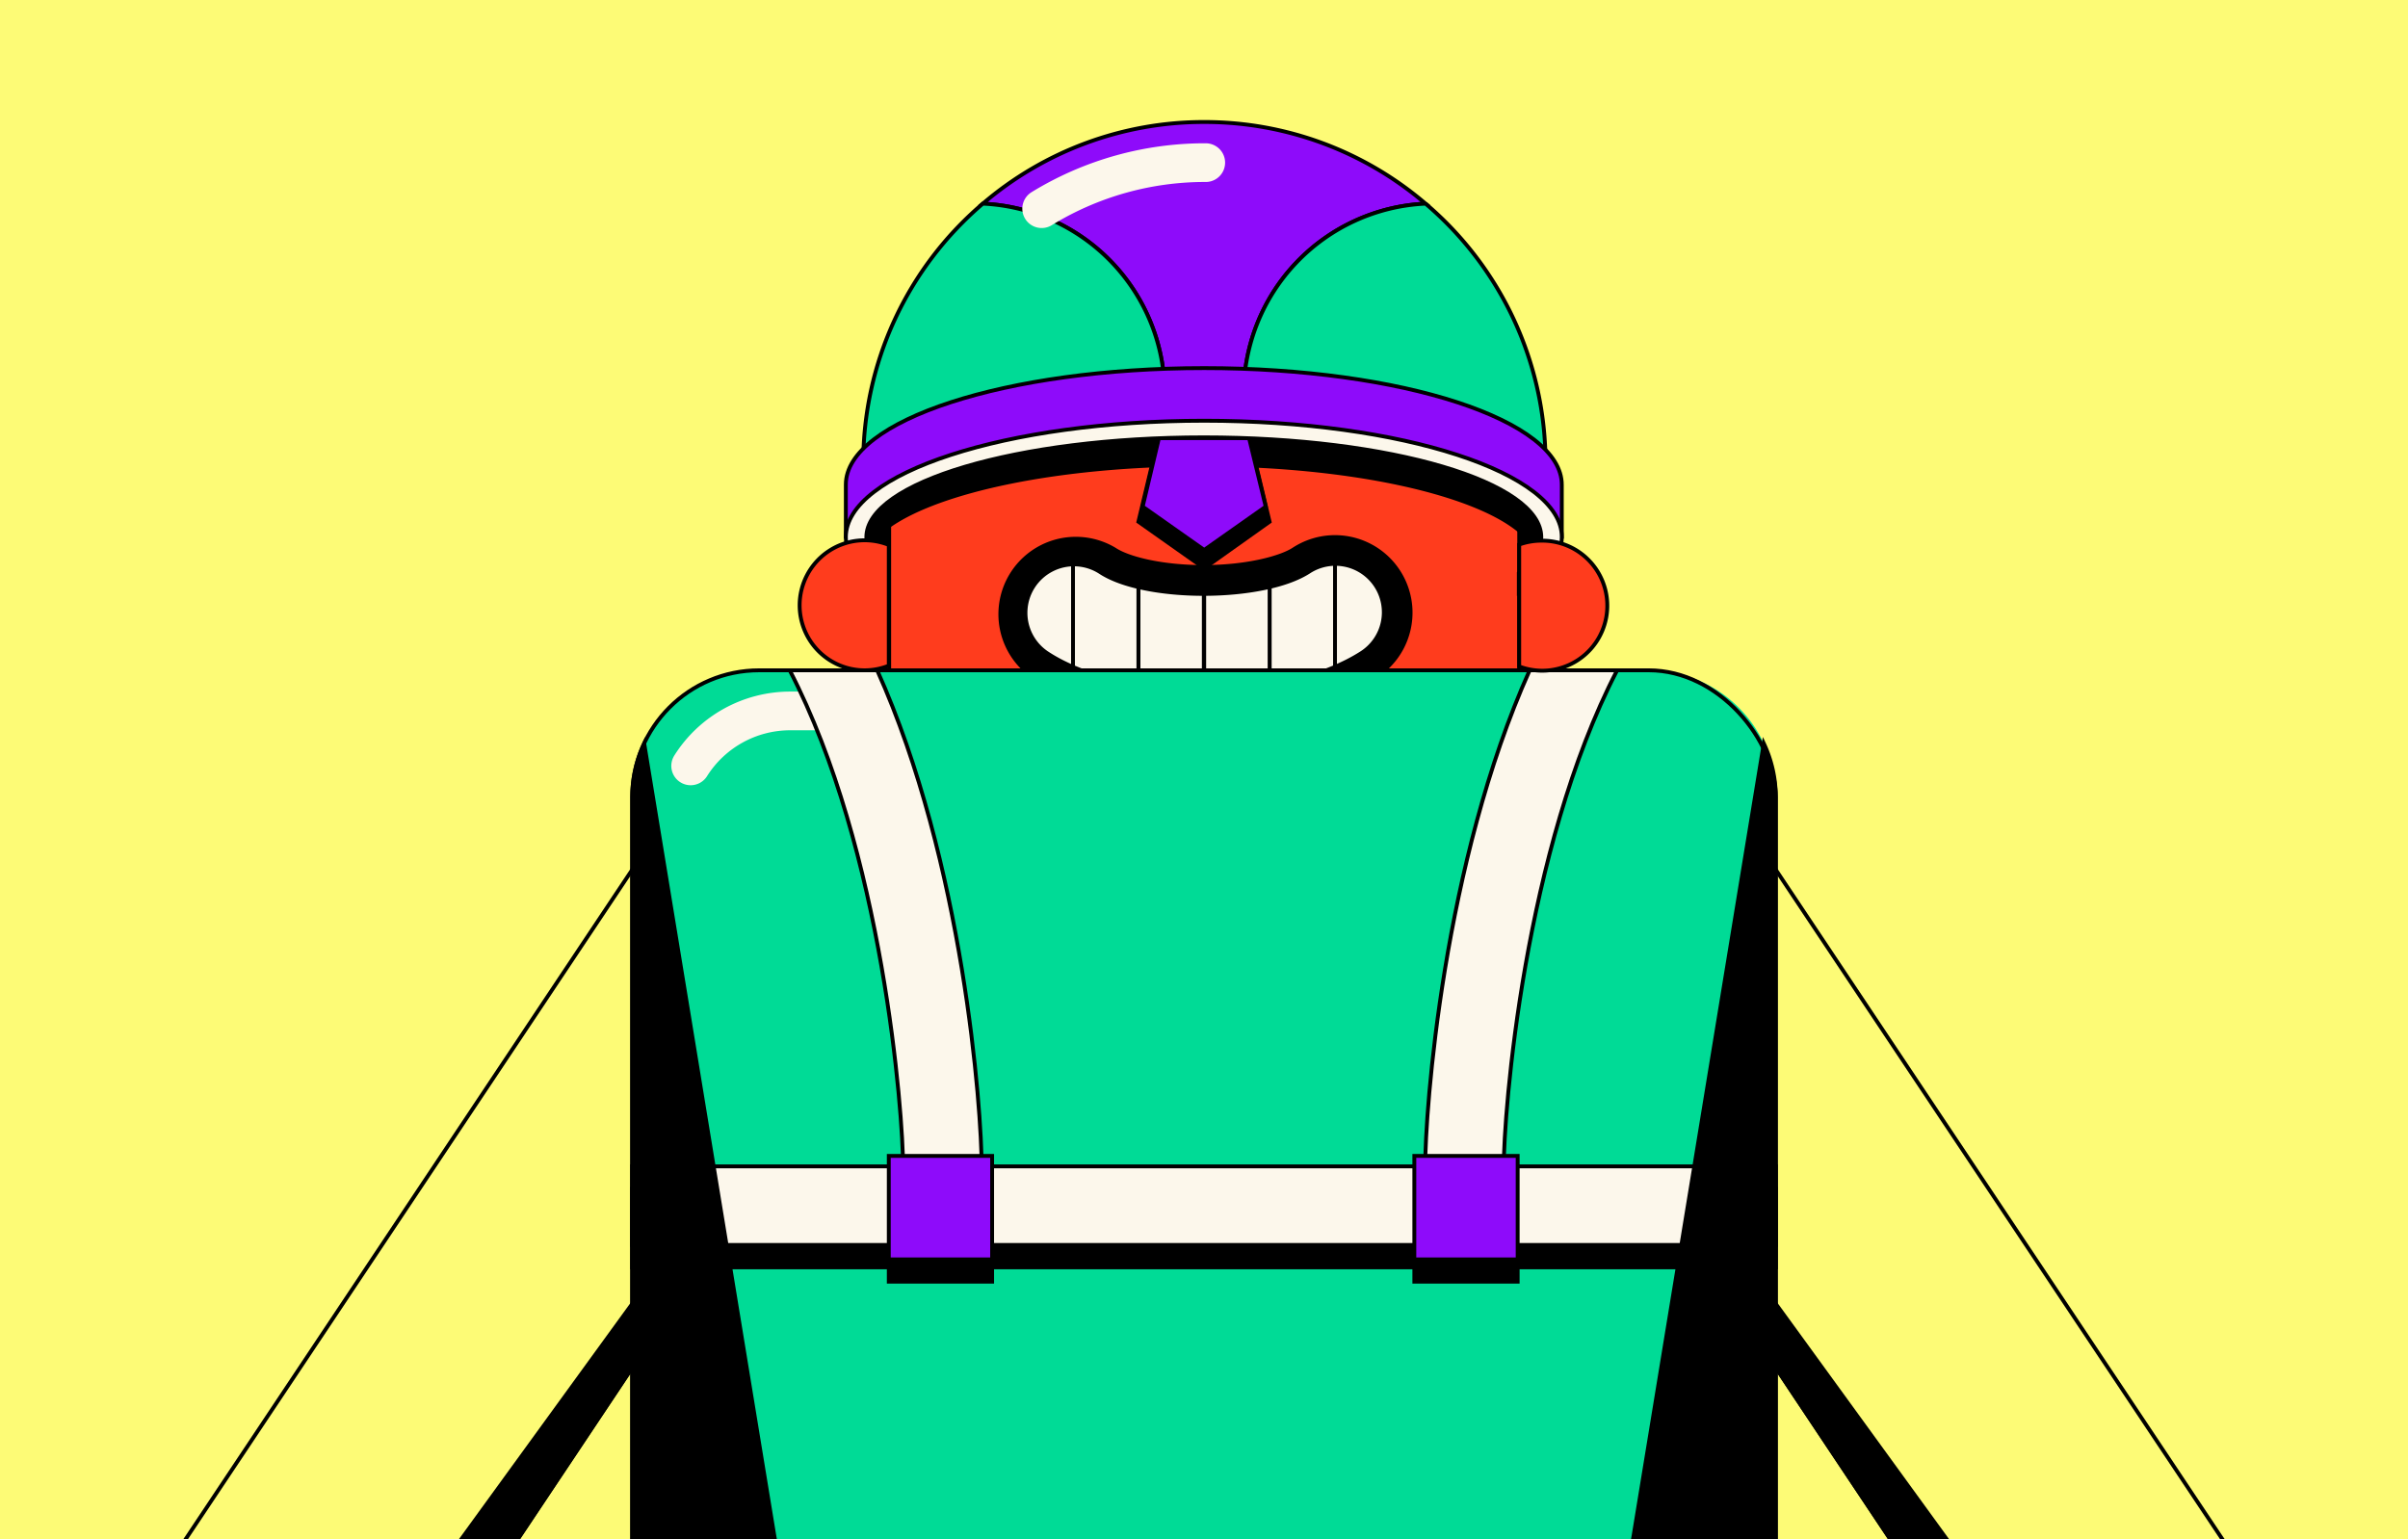 <svg id="Group_4017" data-name="Group 4017" xmlns="http://www.w3.org/2000/svg" xmlns:xlink="http://www.w3.org/1999/xlink" width="402" height="257.003" viewBox="0 0 402 257.003">
  <defs>
    <clipPath id="clip-path">
      <rect id="Rectangle_120588" data-name="Rectangle 120588" width="402" height="257.003" transform="translate(0 0)" fill="#fdfb76" stroke="#20211b" stroke-width="1"/>
    </clipPath>
    <clipPath id="clip-path-2">
      <rect id="Rectangle_141308" data-name="Rectangle 141308" width="358.373" height="285.025" fill="none"/>
    </clipPath>
    <clipPath id="clip-path-3">
      <path id="Path_127636" data-name="Path 127636" d="M232.366,118.379a8.076,8.076,0,0,0,2.261,11.177c6.331,4.2,16.281,6.267,26.23,6.267s19.9-2.067,26.359-6.267a8.082,8.082,0,0,0-8.786-13.567c-7.624,4.91-27.522,4.91-34.888.065a8.076,8.076,0,0,0-11.177,2.261" transform="translate(-231.025 -114.689)" fill="none"/>
    </clipPath>
  </defs>
  <g id="Group_4016" data-name="Group 4016" transform="translate(0 0)">
    <rect id="Rectangle_120587" data-name="Rectangle 120587" width="402" height="257.003" transform="translate(0)" fill="#fdfb76"/>
    <g id="Mask_Group_3" data-name="Mask Group 3" transform="translate(0 0)" clip-path="url(#clip-path)">
      <g id="Artwork_22" data-name="Artwork 22" transform="translate(201 162.558)">
        <g id="Group_21315" data-name="Group 21315" transform="translate(-179.186 -142.512)">
          <g id="Group_21312" data-name="Group 21312" clip-path="url(#clip-path-2)">
            <path id="Path_127560" data-name="Path 127560" d="M302.274,98.669c0,9.174-25.2,16.669-56.337,16.669S189.6,107.907,189.6,98.669,214.8,82,245.872,82s56.4,7.494,56.4,16.669" transform="translate(-67.106 -29.023)"/>
            <ellipse id="Ellipse_1013" data-name="Ellipse 1013" cx="56.337" cy="16.669" rx="56.337" ry="16.669" transform="translate(122.43 52.977)" fill="none" stroke="#000" stroke-miterlimit="10" stroke-width="0.646"/>
            <path id="Path_127561" data-name="Path 127561" d="M486.858,400.846c1.68,2.52,11.629-1.1,22.225-8.205s17.831-14.859,16.087-17.379-11.629,1.1-22.225,8.205-17.831,14.86-16.087,17.379" transform="translate(-172.224 -132.535)"/>
            <path id="Path_127562" data-name="Path 127562" d="M486.866,400.846c1.68,2.52,11.629-1.1,22.225-8.205s17.831-14.859,16.087-17.379-11.629,1.1-22.225,8.205S485.187,398.261,486.866,400.846Z" transform="translate(-172.232 -132.535)" fill="none" stroke="#000" stroke-miterlimit="10" stroke-width="0.646"/>
            <path id="Path_127563" data-name="Path 127563" d="M529.192,394.309l.129-.517.194-.84v-.969a6.271,6.271,0,0,0,.065-1.1,12.469,12.469,0,0,0-12.469-12.469c-4.2,0-10.983-2.713-13.244.517-.517-.065.258.9-.258.9-6.654,0-10.208,9.239-10.208,15.893a12.017,12.017,0,0,0,18.671,10.014l.9.194a20.8,20.8,0,0,0,3.424.129c5.621-.323,10.919-5.621,12.6-11.306l.129-.323" transform="translate(-174.631 -133.557)" fill="#ff3c1d"/>
            <path id="Path_127564" data-name="Path 127564" d="M529.192,394.309l.129-.517.194-.84v-.969a6.271,6.271,0,0,0,.065-1.1,12.469,12.469,0,0,0-12.469-12.469c-4.2,0-10.983-2.713-13.244.517-.517-.065.258.9-.258.9-6.654,0-10.208,9.239-10.208,15.893a12.017,12.017,0,0,0,18.671,10.014l.9.194a20.8,20.8,0,0,0,3.424.129c5.621-.323,10.919-5.621,12.6-11.306Z" transform="translate(-174.631 -133.557)" fill="none" stroke="#000" stroke-miterlimit="10" stroke-width="0.646"/>
            <path id="Path_127565" data-name="Path 127565" d="M517.4,408.716a20.739,20.739,0,0,1-3.424-.129h0l-.9-.194A12.017,12.017,0,0,1,494.4,398.379a22.809,22.809,0,0,1,.84-5.879,23.194,23.194,0,0,0-1.744,8.528,12.017,12.017,0,0,0,18.671,10.014l.9.194a20.8,20.8,0,0,0,3.424.129c5.621-.323,10.919-5.621,12.6-11.306l.129-.323.129-.517h0c-2.2,4.975-6.913,9.239-11.952,9.562" transform="translate(-174.666 -138.919)"/>
            <path id="Path_127566" data-name="Path 127566" d="M517.4,408.716a20.739,20.739,0,0,1-3.424-.129h0l-.9-.194A12.017,12.017,0,0,1,494.4,398.379a22.809,22.809,0,0,1,.84-5.879,23.194,23.194,0,0,0-1.744,8.528,12.017,12.017,0,0,0,18.671,10.014l.9.194a20.8,20.8,0,0,0,3.424.129c5.621-.323,10.919-5.621,12.6-11.306l.129-.323.129-.517h0C527.16,404.129,522.444,408.458,517.4,408.716Z" transform="translate(-174.666 -138.919)" fill="none" stroke="#000" stroke-miterlimit="10" stroke-width="0.646"/>
            <path id="Path_127567" data-name="Path 127567" d="M515.6,405.471c-1.874-1.034-3.683-3.295-4.2-7.171,2.326,3.553,4.006,5.233,6.331,5.815s-.517,1.615-.517,1.615l-1.68-.323" transform="translate(-181.002 -140.972)"/>
            <path id="Path_127568" data-name="Path 127568" d="M515.6,405.471c-1.874-1.034-3.683-3.295-4.2-7.171,2.326,3.553,4.006,5.233,6.331,5.815s-.517,1.615-.517,1.615l-1.68-.323" transform="translate(-181.002 -140.972)" fill="none" stroke="#000" stroke-linecap="round" stroke-miterlimit="10" stroke-width="0.646"/>
            <path id="Path_127569" data-name="Path 127569" d="M515.788,420.189c3.424,4.458,4.716,9.239,2.778,10.725s-6.2-.969-9.691-5.427-4.716-9.239-2.778-10.725,6.2.969,9.691,5.427" transform="translate(-178.8 -146.645)" fill="#ff3c1d"/>
            <path id="Path_127570" data-name="Path 127570" d="M515.788,420.189c3.424,4.458,4.716,9.239,2.778,10.725s-6.2-.969-9.691-5.427-4.716-9.239-2.778-10.725S512.3,415.731,515.788,420.189Z" transform="translate(-178.8 -146.645)" fill="none" stroke="#000" stroke-miterlimit="10" stroke-width="0.646"/>
            <path id="Path_127571" data-name="Path 127571" d="M518.58,426.854c.258,1.551,0,2.778-.775,3.36-1.874,1.486-6.2-.969-9.691-5.427A21.323,21.323,0,0,1,505.4,420.2a18.148,18.148,0,0,0,3.553,7.365c3.424,4.458,7.753,6.913,9.691,5.427s1.1-3.36-.065-6.138" transform="translate(-178.878 -148.723)"/>
            <path id="Path_127572" data-name="Path 127572" d="M518.58,426.854c.258,1.551,0,2.778-.775,3.36-1.874,1.486-6.2-.969-9.691-5.427A21.323,21.323,0,0,1,505.4,420.2a18.148,18.148,0,0,0,3.553,7.365c3.424,4.458,7.753,6.913,9.691,5.427S519.743,429.633,518.58,426.854Z" transform="translate(-178.878 -148.723)" fill="none" stroke="#000" stroke-linejoin="round" stroke-width="0.646"/>
            <path id="Path_127573" data-name="Path 127573" d="M524.687,415.959c4.2,5.427,5.944,11.112,3.941,12.663s-7.042-1.551-11.242-6.978-5.944-11.112-3.941-12.663,7.042,1.551,11.242,6.978" transform="translate(-181.432 -144.611)" fill="#ff3c1d"/>
            <path id="Path_127574" data-name="Path 127574" d="M524.687,415.959c4.2,5.427,5.944,11.112,3.941,12.663s-7.042-1.551-11.242-6.978-5.944-11.112-3.941-12.663S520.488,410.532,524.687,415.959Z" transform="translate(-181.432 -144.611)" fill="none" stroke="#000" stroke-miterlimit="10" stroke-width="0.646"/>
            <path id="Path_127575" data-name="Path 127575" d="M528.564,424.485c.323,1.615.065,2.907-.711,3.489-2,1.551-7.042-1.551-11.242-6.977a28.23,28.23,0,0,1-3.812-6.4,22.707,22.707,0,0,0,4.652,9.174c4.2,5.427,9.239,8.593,11.242,6.977s1.034-3.295-.129-6.267" transform="translate(-181.497 -146.741)"/>
            <path id="Path_127576" data-name="Path 127576" d="M528.564,424.485c.323,1.615.065,2.907-.711,3.489-2,1.551-7.042-1.551-11.242-6.977a28.23,28.23,0,0,1-3.812-6.4,22.707,22.707,0,0,0,4.652,9.174c4.2,5.427,9.239,8.593,11.242,6.977S529.727,427.392,528.564,424.485Z" transform="translate(-181.497 -146.741)" fill="none" stroke="#000" stroke-linejoin="round" stroke-width="0.646"/>
            <path id="Path_127577" data-name="Path 127577" d="M536.178,412.388c3.424,4.393,4.587,9.174,2.649,10.66s-6.267-.84-9.691-5.233-4.587-9.174-2.649-10.66,6.267.84,9.691,5.233" transform="translate(-186.01 -143.947)" fill="#ff3c1d"/>
            <path id="Path_127578" data-name="Path 127578" d="M536.178,412.388c3.424,4.393,4.587,9.174,2.649,10.66s-6.267-.84-9.691-5.233-4.587-9.174-2.649-10.66S532.754,407.994,536.178,412.388Z" transform="translate(-186.01 -143.947)" fill="none" stroke="#000" stroke-miterlimit="10" stroke-width="0.646"/>
            <path id="Path_127579" data-name="Path 127579" d="M538.88,419.038c.258,1.615,0,2.843-.84,3.489-1.938,1.486-6.267-.84-9.691-5.233A20.48,20.48,0,0,1,525.7,412.9a17.057,17.057,0,0,0,3.489,7.171c3.424,4.393,7.753,6.784,9.691,5.233s1.228-3.424,0-6.267" transform="translate(-186.063 -146.139)"/>
            <path id="Path_127580" data-name="Path 127580" d="M538.88,419.038c.258,1.615,0,2.843-.84,3.489-1.938,1.486-6.267-.84-9.691-5.233A20.48,20.48,0,0,1,525.7,412.9a17.057,17.057,0,0,0,3.489,7.171c3.424,4.393,7.753,6.784,9.691,5.233S540.043,421.816,538.88,419.038Z" transform="translate(-186.063 -146.139)" fill="none" stroke="#000" stroke-linejoin="round" stroke-width="0.646"/>
            <path id="Path_127581" data-name="Path 127581" d="M543.643,403.608c3.166,4.135,4.264,8.593,2.391,10.014s-5.879-.775-9.045-4.845-4.264-8.593-2.391-10.014,5.879.775,9.045,4.845" transform="translate(-188.888 -140.982)" fill="#ff3c1d"/>
            <path id="Path_127582" data-name="Path 127582" d="M543.643,403.6c3.166,4.135,4.264,8.593,2.391,10.014s-5.879-.775-9.045-4.845-4.264-8.593-2.391-10.014S540.477,399.47,543.643,403.6Z" transform="translate(-188.888 -140.979)" fill="none" stroke="#000" stroke-miterlimit="10" stroke-width="0.646"/>
            <path id="Path_127583" data-name="Path 127583" d="M546.075,409.592c.258,1.486,0,2.649-.84,3.295-1.809,1.421-5.879-.775-9.045-4.846a18.992,18.992,0,0,1-2.39-3.941,15.7,15.7,0,0,0,3.23,6.719c3.166,4.135,7.236,6.267,9.045,4.846s1.163-3.295,0-6.008" transform="translate(-188.93 -143.025)"/>
            <path id="Path_127584" data-name="Path 127584" d="M546.075,409.592c.258,1.486,0,2.649-.84,3.295-1.809,1.421-5.879-.775-9.045-4.846a18.992,18.992,0,0,1-2.39-3.941,15.7,15.7,0,0,0,3.23,6.719c3.166,4.135,7.236,6.267,9.045,4.846S547.238,412.305,546.075,409.592Z" transform="translate(-188.93 -143.025)" fill="none" stroke="#000" stroke-linejoin="round" stroke-width="0.646"/>
            <path id="Path_127585" data-name="Path 127585" d="M525.492,378.9a12.469,12.469,0,0,1,12.469,12.469c0,6.913-6.331,14.73-13.244,15.118a20.737,20.737,0,0,1-3.424-.129h0a5.169,5.169,0,0,1,.517-10.272,4.975,4.975,0,0,0,5.168-3.876" transform="translate(-182.948 -134.106)" fill="#ff3c1d"/>
            <path id="Path_127586" data-name="Path 127586" d="M525.492,378.9a12.469,12.469,0,0,1,12.469,12.469c0,6.913-6.331,14.73-13.244,15.118a20.737,20.737,0,0,1-3.424-.129h0a5.169,5.169,0,0,1,.517-10.272,4.975,4.975,0,0,0,5.168-3.876" transform="translate(-182.948 -134.106)" fill="none" stroke="#000" stroke-linecap="round" stroke-miterlimit="10" stroke-width="0.646"/>
            <path id="Path_127587" data-name="Path 127587" d="M537.145,391.729a12.538,12.538,0,0,1,.129,1.68c0,6.913-6.331,14.73-13.244,15.118a20.737,20.737,0,0,1-3.424-.129h0a5.168,5.168,0,0,1-4.006-2.714h0a5.169,5.169,0,0,0,4.587,5.1,20.809,20.809,0,0,0,3.424.129c6.913-.388,13.244-8.205,13.244-15.118a12.471,12.471,0,0,0-.711-4.2" transform="translate(-182.842 -138.601)"/>
            <path id="Path_127588" data-name="Path 127588" d="M537.145,391.8a12.538,12.538,0,0,1,.129,1.68c0,6.913-6.331,14.73-13.244,15.118a20.737,20.737,0,0,1-3.424-.129h0a5.168,5.168,0,0,1-4.006-2.714h0a5.169,5.169,0,0,0,4.587,5.1,20.809,20.809,0,0,0,3.424.129c6.913-.388,13.244-8.205,13.244-15.118A12.47,12.47,0,0,0,537.145,391.8Z" transform="translate(-182.842 -138.671)" fill="none" stroke="#000" stroke-linecap="round" stroke-linejoin="round" stroke-width="0.646"/>
            <path id="Path_127589" data-name="Path 127589" d="M455.512,312.381c10.531-7.042,20.416-10.66,22.225-8.205h0L390.776,173.8,352.4,199.384,439.36,329.76h0c-1.615-2.584,5.621-10.337,16.152-17.315" transform="translate(-124.726 -61.514)" fill="#fdfb76"/>
            <path id="Path_127590" data-name="Path 127590" d="M455.512,312.381c10.531-7.042,20.416-10.66,22.225-8.205h0L390.776,173.8,352.4,199.384,439.36,329.76h0C437.745,327.176,444.981,319.423,455.512,312.381Z" transform="translate(-124.726 -61.514)" fill="none" stroke="#000" stroke-miterlimit="10" stroke-width="0.646"/>
            <path id="Path_127591" data-name="Path 127591" d="M444.4,321.168l-86.573-119.2,34.823-25.326-1.874-2.843L352.4,199.384,439.36,329.76h0c-.9-1.486,1.1-4.716,5.039-8.593" transform="translate(-124.726 -61.514)"/>
            <path id="Path_127592" data-name="Path 127592" d="M444.4,321.168l-86.573-119.2,34.823-25.326-1.874-2.843L352.4,199.384,439.36,329.76h0C438.456,328.274,440.459,324.979,444.4,321.168Z" transform="translate(-124.726 -61.514)" fill="none" stroke="#000" stroke-miterlimit="10" stroke-width="0.646"/>
            <path id="Path_127593" data-name="Path 127593" d="M545.1,374.629a1.615,1.615,0,0,1,.775.581h0l-.452-.711-.323.129" transform="translate(-192.929 -132.548)"/>
            <path id="Path_127594" data-name="Path 127594" d="M545.1,374.629a1.615,1.615,0,0,1,.775.581h0l-.452-.711Z" transform="translate(-192.929 -132.548)" fill="none" stroke="#000" stroke-miterlimit="10" stroke-width="0.646"/>
            <path id="Path_127595" data-name="Path 127595" d="M46.57,400.846c-1.68,2.52-11.629-1.1-22.225-8.205S6.513,377.781,8.258,375.262s11.629,1.1,22.225,8.205,17.831,14.86,16.087,17.379" transform="translate(-2.831 -132.535)"/>
            <path id="Path_127596" data-name="Path 127596" d="M46.57,400.846c-1.68,2.52-11.629-1.1-22.225-8.205S6.513,377.781,8.258,375.262s11.629,1.1,22.225,8.205S48.249,398.261,46.57,400.846Z" transform="translate(-2.831 -132.535)" fill="none" stroke="#000" stroke-miterlimit="10" stroke-width="0.646"/>
            <path id="Path_127597" data-name="Path 127597" d="M5.688,394.309l-.129-.517-.194-.84v-.969a6.268,6.268,0,0,1-.065-1.1,12.469,12.469,0,0,1,12.469-12.469c4.2,0,10.983-2.713,13.244.517.517-.065-.258.9.258.9,6.654,0,10.208,9.239,10.208,15.893a12.017,12.017,0,0,1-18.671,10.014l-.9.194h0a20.736,20.736,0,0,1-3.424.129c-5.621-.323-10.919-5.621-12.6-11.306l-.129-.323" transform="translate(-1.876 -133.557)" fill="#ff3c1d"/>
            <path id="Path_127598" data-name="Path 127598" d="M5.688,394.309l-.129-.517-.194-.84v-.969a6.268,6.268,0,0,1-.065-1.1,12.469,12.469,0,0,1,12.469-12.469c4.2,0,10.983-2.713,13.244.517.517-.065-.258.9.258.9,6.654,0,10.208,9.239,10.208,15.893a12.017,12.017,0,0,1-18.671,10.014l-.9.194h0a20.736,20.736,0,0,1-3.424.129c-5.621-.323-10.919-5.621-12.6-11.306Z" transform="translate(-1.876 -133.557)" fill="none" stroke="#000" stroke-miterlimit="10" stroke-width="0.646"/>
            <path id="Path_127599" data-name="Path 127599" d="M17.652,408.716a20.673,20.673,0,0,0,3.424-.129h0l.9-.194a12.017,12.017,0,0,0,18.671-10.014,22.806,22.806,0,0,0-.84-5.879,23.194,23.194,0,0,1,1.744,8.528,12.017,12.017,0,0,1-18.671,10.014l-.9.194h0a20.743,20.743,0,0,1-3.424.129c-5.621-.323-10.919-5.621-12.6-11.306l-.129-.323-.129-.517h0c2.2,4.975,6.913,9.239,11.952,9.562" transform="translate(-2.017 -138.919)"/>
            <path id="Path_127600" data-name="Path 127600" d="M17.652,408.716a20.673,20.673,0,0,0,3.424-.129h0l.9-.194a12.017,12.017,0,0,0,18.671-10.014,22.806,22.806,0,0,0-.84-5.879,23.194,23.194,0,0,1,1.744,8.528,12.017,12.017,0,0,1-18.671,10.014l-.9.194h0a20.743,20.743,0,0,1-3.424.129c-5.621-.323-10.919-5.621-12.6-11.306l-.129-.323-.129-.517h0C7.9,404.129,12.613,408.458,17.652,408.716Z" transform="translate(-2.017 -138.919)" fill="none" stroke="#000" stroke-miterlimit="10" stroke-width="0.646"/>
            <path id="Path_127601" data-name="Path 127601" d="M35.231,405.471c1.874-1.034,3.683-3.295,4.2-7.171-2.326,3.553-4.006,5.233-6.331,5.815s.517,1.615.517,1.615l1.68-.323" transform="translate(-11.391 -140.972)"/>
            <path id="Path_127602" data-name="Path 127602" d="M35.231,405.471c1.874-1.034,3.683-3.295,4.2-7.171-2.326,3.553-4.006,5.233-6.331,5.815s.517,1.615.517,1.615l1.68-.323" transform="translate(-11.391 -140.972)" fill="none" stroke="#000" stroke-linecap="round" stroke-miterlimit="10" stroke-width="0.646"/>
            <path id="Path_127603" data-name="Path 127603" d="M31.183,420.189c-3.424,4.458-4.716,9.239-2.778,10.725s6.2-.969,9.691-5.427,4.716-9.239,2.778-10.725-6.2.969-9.691,5.427" transform="translate(-9.733 -146.645)" fill="#ff3c1d"/>
            <path id="Path_127604" data-name="Path 127604" d="M31.183,420.189c-3.424,4.458-4.716,9.239-2.778,10.725s6.2-.969,9.691-5.427,4.716-9.239,2.778-10.725S34.607,415.731,31.183,420.189Z" transform="translate(-9.733 -146.645)" fill="none" stroke="#000" stroke-miterlimit="10" stroke-width="0.646"/>
            <path id="Path_127605" data-name="Path 127605" d="M28.232,426.854c-.258,1.551,0,2.778.775,3.36,1.874,1.486,6.2-.969,9.691-5.427a21.257,21.257,0,0,0,2.713-4.587,18.149,18.149,0,0,1-3.553,7.365c-3.424,4.458-7.753,6.913-9.691,5.427s-1.1-3.36.065-6.138" transform="translate(-9.561 -148.723)"/>
            <path id="Path_127606" data-name="Path 127606" d="M28.232,426.854c-.258,1.551,0,2.778.775,3.36,1.874,1.486,6.2-.969,9.691-5.427a21.257,21.257,0,0,0,2.713-4.587,18.149,18.149,0,0,1-3.553,7.365c-3.424,4.458-7.753,6.913-9.691,5.427S27.069,429.633,28.232,426.854Z" transform="translate(-9.561 -148.723)" fill="none" stroke="#000" stroke-linejoin="round" stroke-width="0.646"/>
            <path id="Path_127607" data-name="Path 127607" d="M20.787,415.959c-4.2,5.427-5.944,11.112-3.941,12.663s7.042-1.551,11.242-6.978,5.944-11.112,3.941-12.663-7.042,1.551-11.242,6.978" transform="translate(-5.669 -144.611)" fill="#ff3c1d"/>
            <path id="Path_127608" data-name="Path 127608" d="M20.787,415.959c-4.2,5.427-5.944,11.112-3.941,12.663s7.042-1.551,11.242-6.978,5.944-11.112,3.941-12.663S24.986,410.532,20.787,415.959Z" transform="translate(-5.669 -144.611)" fill="none" stroke="#000" stroke-miterlimit="10" stroke-width="0.646"/>
            <path id="Path_127609" data-name="Path 127609" d="M16.8,424.485c-.323,1.615-.065,2.907.711,3.489,2,1.551,7.042-1.551,11.242-6.977a28.234,28.234,0,0,0,3.812-6.4,22.707,22.707,0,0,1-4.652,9.174c-4.2,5.427-9.239,8.593-11.242,6.978s-1.034-3.295.129-6.267" transform="translate(-5.489 -146.741)"/>
            <path id="Path_127610" data-name="Path 127610" d="M16.8,424.485c-.323,1.615-.065,2.907.711,3.489,2,1.551,7.042-1.551,11.242-6.977a28.234,28.234,0,0,0,3.812-6.4,22.707,22.707,0,0,1-4.652,9.174c-4.2,5.427-9.239,8.593-11.242,6.978S15.633,427.392,16.8,424.485Z" transform="translate(-5.489 -146.741)" fill="none" stroke="#000" stroke-linejoin="round" stroke-width="0.646"/>
            <path id="Path_127611" data-name="Path 127611" d="M10.736,412.388c-3.424,4.393-4.587,9.174-2.649,10.66s6.267-.84,9.691-5.233,4.587-9.174,2.649-10.66-6.267.84-9.691,5.233" transform="translate(-2.531 -143.947)" fill="#ff3c1d"/>
            <path id="Path_127612" data-name="Path 127612" d="M10.736,412.388c-3.424,4.393-4.587,9.174-2.649,10.66s6.267-.84,9.691-5.233,4.587-9.174,2.649-10.66S14.16,407.994,10.736,412.388Z" transform="translate(-2.531 -143.947)" fill="none" stroke="#000" stroke-miterlimit="10" stroke-width="0.646"/>
            <path id="Path_127613" data-name="Path 127613" d="M8.042,419.038c-.258,1.615,0,2.843.84,3.489,1.938,1.486,6.267-.84,9.691-5.233a20.481,20.481,0,0,0,2.649-4.393,17.056,17.056,0,0,1-3.489,7.171c-3.424,4.393-7.753,6.784-9.691,5.233s-1.228-3.424,0-6.267" transform="translate(-2.421 -146.139)"/>
            <path id="Path_127614" data-name="Path 127614" d="M8.042,419.038c-.258,1.615,0,2.843.84,3.489,1.938,1.486,6.267-.84,9.691-5.233a20.481,20.481,0,0,0,2.649-4.393,17.056,17.056,0,0,1-3.489,7.171c-3.424,4.393-7.753,6.784-9.691,5.233S6.814,421.816,8.042,419.038Z" transform="translate(-2.421 -146.139)" fill="none" stroke="#000" stroke-linejoin="round" stroke-width="0.646"/>
            <path id="Path_127615" data-name="Path 127615" d="M3.788,403.573c-3.166,4.07-4.264,8.528-2.39,9.949s5.879-.775,9.045-4.846,4.264-8.593,2.39-10.014-5.879.775-9.045,4.845" transform="translate(-0.17 -140.947)" fill="#ff3c1d"/>
            <path id="Path_127616" data-name="Path 127616" d="M3.788,403.573c-3.166,4.07-4.264,8.528-2.39,9.949s5.879-.775,9.045-4.846,4.264-8.593,2.39-10.014S6.954,399.438,3.788,403.573Z" transform="translate(-0.17 -140.947)" fill="none" stroke="#000" stroke-miterlimit="10" stroke-width="0.646"/>
            <path id="Path_127617" data-name="Path 127617" d="M1.282,409.592c-.258,1.486,0,2.649.84,3.295,1.809,1.421,5.879-.775,9.045-4.846a18.929,18.929,0,0,0,2.39-3.941,15.7,15.7,0,0,1-3.23,6.719c-3.166,4.135-7.236,6.267-9.045,4.846s-1.163-3.295,0-6.008" transform="translate(-0.055 -143.025)"/>
            <path id="Path_127618" data-name="Path 127618" d="M1.282,409.592c-.258,1.486,0,2.649.84,3.295,1.809,1.421,5.879-.775,9.045-4.846a18.929,18.929,0,0,0,2.39-3.941,15.7,15.7,0,0,1-3.23,6.719c-3.166,4.135-7.236,6.267-9.045,4.846S.119,412.305,1.282,409.592Z" transform="translate(-0.055 -143.025)" fill="none" stroke="#000" stroke-linejoin="round" stroke-width="0.646"/>
            <path id="Path_127619" data-name="Path 127619" d="M17.669,378.9A12.469,12.469,0,0,0,5.2,391.434c0,6.913,6.331,14.73,13.244,15.118a20.736,20.736,0,0,0,3.424-.129h0a5.169,5.169,0,0,0-.517-10.272,4.975,4.975,0,0,1-5.169-3.876" transform="translate(-1.84 -134.106)" fill="#ff3c1d"/>
            <path id="Path_127620" data-name="Path 127620" d="M17.669,378.9A12.469,12.469,0,0,0,5.2,391.434c0,6.913,6.331,14.73,13.244,15.118a20.736,20.736,0,0,0,3.424-.129h0a5.169,5.169,0,0,0-.517-10.272,4.975,4.975,0,0,1-5.169-3.876" transform="translate(-1.84 -134.106)" fill="none" stroke="#000" stroke-linecap="round" stroke-miterlimit="10" stroke-width="0.646"/>
            <path id="Path_127621" data-name="Path 127621" d="M5.911,391.8a12.533,12.533,0,0,0-.129,1.68c0,6.913,6.331,14.73,13.244,15.118a20.736,20.736,0,0,0,3.424-.129h0a5.169,5.169,0,0,0,4.006-2.713h0a5.169,5.169,0,0,1-4.587,5.1h0a20.739,20.739,0,0,1-3.424.129C11.467,410.73,5.2,402.912,5.2,396a12.469,12.469,0,0,1,.711-4.2" transform="translate(-1.84 -138.671)"/>
            <path id="Path_127622" data-name="Path 127622" d="M5.911,391.8a12.533,12.533,0,0,0-.129,1.68c0,6.913,6.331,14.73,13.244,15.118a20.736,20.736,0,0,0,3.424-.129h0a5.169,5.169,0,0,0,4.006-2.713h0a5.169,5.169,0,0,1-4.587,5.1h0a20.739,20.739,0,0,1-3.424.129C11.467,410.73,5.2,402.912,5.2,396a12.469,12.469,0,0,1,.711-4.2Z" transform="translate(-1.84 -138.671)" fill="none" stroke="#000" stroke-linecap="round" stroke-linejoin="round" stroke-width="0.646"/>
            <path id="Path_127623" data-name="Path 127623" d="M30.525,312.381c-10.531-7.042-20.416-10.66-22.225-8.205h0L95.26,173.8l38.376,25.584L46.676,329.76h0c1.615-2.584-5.621-10.337-16.152-17.315" transform="translate(-2.938 -61.514)" fill="#fdfb76"/>
            <path id="Path_127624" data-name="Path 127624" d="M30.525,312.381c-10.531-7.042-20.416-10.66-22.225-8.205h0L95.26,173.8l38.376,25.584L46.676,329.76h0C48.291,327.176,41.056,319.423,30.525,312.381Z" transform="translate(-2.938 -61.514)" fill="none" stroke="#000" stroke-miterlimit="10" stroke-width="0.646"/>
            <path id="Path_127625" data-name="Path 127625" d="M59.9,321.168l86.573-119.2L111.65,176.643l1.874-2.843L151.9,199.384,64.939,329.76h0c.9-1.486-1.1-4.716-5.039-8.593" transform="translate(-21.201 -61.514)"/>
            <path id="Path_127626" data-name="Path 127626" d="M59.9,321.168l86.573-119.2L111.65,176.643l1.874-2.843L151.9,199.384,64.939,329.76h0C65.844,328.274,63.841,324.979,59.9,321.168Z" transform="translate(-21.201 -61.514)" fill="none" stroke="#000" stroke-miterlimit="10" stroke-width="0.646"/>
            <path id="Path_127627" data-name="Path 127627" d="M9.175,374.629a1.615,1.615,0,0,0-.775.581h0l.452-.711.323.129" transform="translate(-2.973 -132.548)"/>
            <path id="Path_127628" data-name="Path 127628" d="M9.175,374.629a1.615,1.615,0,0,0-.775.581h0l.452-.711Z" transform="translate(-2.973 -132.548)" fill="none" stroke="#000" stroke-miterlimit="10" stroke-width="0.646"/>
            <path id="Path_127629" data-name="Path 127629" d="M248.59,8h0A52.59,52.59,0,0,0,196,60.59V95.477H301.18V60.59A52.59,52.59,0,0,0,248.59,8" transform="translate(-69.371 -2.831)" fill="#ff3c1d"/>
            <path id="Path_127630" data-name="Path 127630" d="M248.59,8h0A52.59,52.59,0,0,0,196,60.59V95.477H301.18V60.59A52.59,52.59,0,0,0,248.59,8Z" transform="translate(-69.371 -2.831)" fill="none" stroke="#000" stroke-miterlimit="10" stroke-width="0.646"/>
            <path id="Path_127631" data-name="Path 127631" d="M258.686,137.9c-10.854,0-21.708-2.326-28.75-7.042a12.6,12.6,0,0,1,13.89-21c2.132,1.421,7.624,2.907,14.795,2.907h.065c7.236,0,12.921-1.551,15.053-2.972a12.616,12.616,0,1,1,13.7,21.191c-7.171,4.652-17.961,6.978-28.75,6.978" transform="translate(-79.532 -38.144)"/>
            <path id="Path_127632" data-name="Path 127632" d="M258.686,137.9c-10.854,0-21.708-2.326-28.75-7.042a12.6,12.6,0,0,1,13.89-21c2.132,1.421,7.624,2.907,14.795,2.907h.065c7.236,0,12.921-1.551,15.053-2.972a12.616,12.616,0,1,1,13.7,21.191C280.264,135.57,269.475,137.9,258.686,137.9Z" transform="translate(-79.532 -38.144)" fill="none" stroke="#000" stroke-miterlimit="10" stroke-width="0.646"/>
            <path id="Path_127633" data-name="Path 127633" d="M260.94,135.822c-9.949,0-19.9-2.067-26.23-6.267a8.09,8.09,0,0,1,8.916-13.5c7.43,4.91,27.329,4.845,34.888-.065a8.082,8.082,0,1,1,8.787,13.567c-6.461,4.135-16.41,6.267-26.295,6.267" transform="translate(-81.786 -40.592)" fill="#fff"/>
            <path id="Path_127634" data-name="Path 127634" d="M260.94,135.822c-9.949,0-19.9-2.067-26.23-6.267a8.09,8.09,0,0,1,8.916-13.5c7.43,4.91,27.329,4.845,34.888-.065a8.082,8.082,0,1,1,8.787,13.567C280.774,133.755,270.825,135.822,260.94,135.822Z" transform="translate(-81.786 -40.592)" fill="none" stroke="#000" stroke-miterlimit="10" stroke-width="0.646"/>
            <path id="Path_127635" data-name="Path 127635" d="M260.94,135.822c-9.949,0-19.9-2.067-26.23-6.267a8.09,8.09,0,0,1,8.916-13.5c7.43,4.91,27.329,4.845,34.888-.065a8.082,8.082,0,1,1,8.787,13.567c-6.461,4.135-16.41,6.267-26.295,6.267" transform="translate(-81.786 -40.592)" fill="#fcf7eb"/>
          </g>
          <g id="Group_21313" data-name="Group 21313" transform="translate(149.258 74.097)" clip-path="url(#clip-path-3)">
            <rect id="Rectangle_141309" data-name="Rectangle 141309" width="10.919" height="27.871" transform="translate(40.88 -2.189)" fill="#fcf7eb"/>
            <rect id="Rectangle_141310" data-name="Rectangle 141310" width="10.919" height="27.871" transform="translate(40.88 -2.189)" fill="none" stroke="#000" stroke-miterlimit="10" stroke-width="0.646"/>
            <rect id="Rectangle_141311" data-name="Rectangle 141311" width="10.919" height="27.871" transform="translate(29.961 -2.189)" fill="#fcf7eb"/>
            <rect id="Rectangle_141312" data-name="Rectangle 141312" width="10.919" height="27.871" transform="translate(29.961 -2.189)" fill="none" stroke="#000" stroke-miterlimit="10" stroke-width="0.646"/>
            <rect id="Rectangle_141313" data-name="Rectangle 141313" width="10.919" height="27.871" transform="translate(18.978 -2.189)" fill="#fcf7eb"/>
            <rect id="Rectangle_141314" data-name="Rectangle 141314" width="10.919" height="27.871" transform="translate(18.978 -2.189)" fill="none" stroke="#000" stroke-miterlimit="10" stroke-width="0.646"/>
            <rect id="Rectangle_141315" data-name="Rectangle 141315" width="10.919" height="27.871" transform="translate(8.059 -2.189)" fill="#fcf7eb"/>
            <rect id="Rectangle_141316" data-name="Rectangle 141316" width="10.919" height="27.871" transform="translate(8.059 -2.189)" fill="none" stroke="#000" stroke-miterlimit="10" stroke-width="0.646"/>
          </g>
          <g id="Group_21314" data-name="Group 21314" clip-path="url(#clip-path-2)">
            <path id="Path_127637" data-name="Path 127637" d="M260.94,135.822c-9.949,0-19.9-2.067-26.23-6.267a8.09,8.09,0,0,1,8.916-13.5c7.43,4.91,27.329,4.845,34.888-.065a8.082,8.082,0,1,1,8.787,13.567C280.774,133.755,270.825,135.822,260.94,135.822Z" transform="translate(-81.786 -40.592)" fill="none" stroke="#000" stroke-miterlimit="10" stroke-width="0.646"/>
            <path id="Path_127638" data-name="Path 127638" d="M248.067,60.314c24.421,0,45.16,4.587,52.977,10.983V60.572a52.622,52.622,0,1,0-105.244,0V70.651c8.4-6.073,28.621-10.4,52.2-10.4" transform="translate(-69.3 -2.814)"/>
            <path id="Path_127639" data-name="Path 127639" d="M248.067,60.314c24.421,0,45.16,4.587,52.977,10.983V60.572a52.622,52.622,0,1,0-105.244,0V70.651C204.263,64.578,224.485,60.314,248.067,60.314Z" transform="translate(-69.3 -2.814)" fill="none" stroke="#000" stroke-miterlimit="10" stroke-width="0.646"/>
            <path id="Path_127640" data-name="Path 127640" d="M294.11,14.132A56.725,56.725,0,0,0,257.155.5h0A56.725,56.725,0,0,0,220.2,14.132a31.851,31.851,0,0,1,30.365,31.916,32.3,32.3,0,0,1-.84,7.236l7.43-.129,7.43.129a32.24,32.24,0,0,1-.84-7.236A31.851,31.851,0,0,1,294.11,14.132" transform="translate(-77.936 -0.177)" fill="#8e0bfa"/>
            <path id="Path_127641" data-name="Path 127641" d="M294.11,14.132A56.725,56.725,0,0,0,257.155.5h0A56.725,56.725,0,0,0,220.2,14.132a31.851,31.851,0,0,1,30.365,31.916,32.3,32.3,0,0,1-.84,7.236l7.43-.129,7.43.129a32.24,32.24,0,0,1-.84-7.236A31.851,31.851,0,0,1,294.11,14.132Z" transform="translate(-77.936 -0.177)" fill="none" stroke="#000" stroke-miterlimit="10" stroke-width="0.646"/>
            <path id="Path_127642" data-name="Path 127642" d="M209.263,21.6A56.789,56.789,0,0,0,189.3,64.886V79.358h.065a7.366,7.366,0,0,1,.581-2.132c.065-8.463,21.32-15.441,48.907-16.475a32.305,32.305,0,0,0,.775-7.236A31.851,31.851,0,0,0,209.263,21.6" transform="translate(-67 -7.645)" fill="#00db96"/>
            <path id="Path_127643" data-name="Path 127643" d="M209.263,21.6A56.789,56.789,0,0,0,189.3,64.886V79.358h.065a7.366,7.366,0,0,1,.581-2.132c.065-8.463,21.32-15.441,48.907-16.475a32.305,32.305,0,0,0,.775-7.236A31.851,31.851,0,0,0,209.263,21.6Z" transform="translate(-67 -7.645)" fill="none" stroke="#000" stroke-miterlimit="10" stroke-width="0.646"/>
            <path id="Path_127644" data-name="Path 127644" d="M317.965,21.6A31.851,31.851,0,0,0,287.6,53.516a32.239,32.239,0,0,0,.84,7.236c27.587,1.1,48.907,8.076,48.907,16.475a7.366,7.366,0,0,1,.581,2.132h.065V64.886A56.789,56.789,0,0,0,318.03,21.6" transform="translate(-101.791 -7.645)" fill="#00db96"/>
            <path id="Path_127645" data-name="Path 127645" d="M317.965,21.6A31.851,31.851,0,0,0,287.6,53.515a32.239,32.239,0,0,0,.84,7.236c27.587,1.1,48.907,8.076,48.907,16.475a7.366,7.366,0,0,1,.581,2.132h.065V64.886A56.79,56.79,0,0,0,317.964,21.6Z" transform="translate(-101.791 -7.645)" fill="none" stroke="#000" stroke-miterlimit="10" stroke-width="0.646"/>
            <path id="Path_127646" data-name="Path 127646" d="M282.3,97.146,271.383,104.9,260.4,97.146,263.307,85h16.087Z" transform="translate(-92.164 -30.084)"/>
            <path id="Path_127647" data-name="Path 127647" d="M282.3,97.146,271.383,104.9,260.4,97.146,263.307,85h16.087Z" transform="translate(-92.164 -30.084)" fill="none" stroke="#000" stroke-miterlimit="10" stroke-width="0.646"/>
            <path id="Path_127648" data-name="Path 127648" d="M282.045,93.635l-10.272,7.236L261.5,93.635,264.214,82.2h15.053Z" transform="translate(-92.554 -29.093)" fill="#8e0bfa"/>
            <path id="Path_127649" data-name="Path 127649" d="M282.045,93.635l-10.272,7.236L261.5,93.635,264.214,82.2h15.053Z" transform="translate(-92.554 -29.093)" fill="none" stroke="#000" stroke-miterlimit="10" stroke-width="0.646"/>
            <path id="Path_127650" data-name="Path 127650" d="M299.322,334.146H150.791A21.191,21.191,0,0,1,129.6,312.955V163.391A21.191,21.191,0,0,1,150.791,142.2H299.322a21.191,21.191,0,0,1,21.191,21.191V312.955a21.191,21.191,0,0,1-21.191,21.191" transform="translate(-45.87 -50.329)" fill="#00db96"/>
            <rect id="Rectangle_141317" data-name="Rectangle 141317" width="190.913" height="191.953" rx="21.191" transform="translate(83.73 91.871)" fill="none" stroke="#000" stroke-miterlimit="10" stroke-width="0.646"/>
            <path id="Path_127651" data-name="Path 127651" d="M320.513,275.209H277.42V273.4H260.17v1.809H189.684V273.4h-17.25v1.809H129.6v13.115h42.834v2.39h17.25v-2.39H260.17v2.39h17.25v-2.39h43.093Z" transform="translate(-45.87 -96.766)"/>
            <path id="Path_127652" data-name="Path 127652" d="M320.513,275.209H277.42V273.4H260.17v1.809H189.684V273.4h-17.25v1.809H129.6v13.115h42.834v2.39h17.25v-2.39H260.17v2.39h17.25v-2.39h43.093Z" transform="translate(-45.87 -96.766)" fill="none" stroke="#000" stroke-miterlimit="10" stroke-width="0.646"/>
            <rect id="Rectangle_141318" data-name="Rectangle 141318" width="190.913" height="13.122" transform="translate(83.73 174.696)" fill="#fcf7eb"/>
            <rect id="Rectangle_141319" data-name="Rectangle 141319" width="190.913" height="13.122" transform="translate(83.73 174.696)" fill="none" stroke="#000" stroke-miterlimit="10" stroke-width="0.646"/>
            <path id="Path_127653" data-name="Path 127653" d="M144.7,161.874a19.64,19.64,0,0,1,16.669-9.174h12.146" transform="translate(-51.214 -54.046)" fill="none" stroke="#fcf7eb" stroke-linecap="round" stroke-miterlimit="10" stroke-width="6.461"/>
            <path id="Path_127654" data-name="Path 127654" d="M189.23,225.284v6.59h13.115v-6.59c0-9.949-3.036-51.039-17.444-83.084H170.3c15.506,30.042,18.93,73.845,18.93,83.084" transform="translate(-60.275 -50.329)" fill="#fcf7eb"/>
            <path id="Path_127655" data-name="Path 127655" d="M189.23,225.284v6.59h13.115v-6.59c0-9.949-3.036-51.039-17.444-83.084H170.3C185.87,172.242,189.23,216.045,189.23,225.284Z" transform="translate(-60.275 -50.329)" fill="none" stroke="#000" stroke-miterlimit="10" stroke-width="0.646"/>
            <path id="Path_127656" data-name="Path 127656" d="M351.944,142.2c-14.407,32.045-17.444,73.2-17.444,83.084v6.59h13.115v-6.59c0-9.3,3.36-53.042,18.93-83.084Z" transform="translate(-118.391 -50.329)" fill="#fcf7eb"/>
            <path id="Path_127657" data-name="Path 127657" d="M351.944,142.2c-14.407,32.045-17.444,73.2-17.444,83.084v6.59h13.115v-6.59c0-9.3,3.36-53.042,18.93-83.084Z" transform="translate(-118.391 -50.329)" fill="none" stroke="#000" stroke-miterlimit="10" stroke-width="0.646"/>
            <rect id="Rectangle_141320" data-name="Rectangle 141320" width="17.25" height="17.276" transform="translate(126.564 172.952)" fill="#8e0bfa"/>
            <rect id="Rectangle_141321" data-name="Rectangle 141321" width="17.25" height="17.276" transform="translate(126.564 172.952)" fill="none" stroke="#000" stroke-miterlimit="10" stroke-width="0.646"/>
            <rect id="Rectangle_141322" data-name="Rectangle 141322" width="17.25" height="17.276" transform="translate(214.3 172.952)" fill="#8e0bfa"/>
            <rect id="Rectangle_141323" data-name="Rectangle 141323" width="17.25" height="17.276" transform="translate(214.3 172.952)" fill="none" stroke="#000" stroke-miterlimit="10" stroke-width="0.646"/>
            <path id="Path_127658" data-name="Path 127658" d="M244.626,64.1c-33.014,0-59.826,8.722-59.826,19.447v8.722h3.424c.065-9.174,25.261-16.669,56.337-16.669S300.9,83.03,300.9,92.268h3.424V83.611c0-10.725-26.747-19.447-59.826-19.447" transform="translate(-65.407 -22.687)" fill="#8e0bfa"/>
            <path id="Path_127659" data-name="Path 127659" d="M244.626,64.1c-33.014,0-59.826,8.722-59.826,19.447v8.722h3.424c.065-9.174,25.261-16.669,56.337-16.669S300.9,83.03,300.9,92.268h3.424V83.611C304.387,72.822,277.64,64.1,244.626,64.1Z" transform="translate(-65.407 -22.687)" fill="none" stroke="#000" stroke-miterlimit="10" stroke-width="0.646"/>
            <path id="Path_127660" data-name="Path 127660" d="M244.626,77.7c-33.014,0-59.826,8.722-59.826,19.447,0,3.36,2.584,6.525,7.171,9.239v-3.23c-2.39-1.874-3.747-3.876-3.747-6.008,0-9.174,25.2-16.669,56.337-16.669S300.9,87.908,300.9,97.147c0,2.132-1.357,4.135-3.747,6.008v3.23c4.587-2.778,7.171-5.879,7.171-9.239,0-10.725-26.747-19.447-59.826-19.447" transform="translate(-65.407 -27.501)" fill="#fcf7eb"/>
            <path id="Path_127661" data-name="Path 127661" d="M244.626,77.7c-33.014,0-59.826,8.722-59.826,19.447,0,3.36,2.584,6.525,7.171,9.239v-3.23c-2.39-1.874-3.747-3.876-3.747-6.008,0-9.174,25.2-16.669,56.337-16.669S300.9,87.908,300.9,97.147c0,2.132-1.357,4.135-3.747,6.008v3.23c4.587-2.778,7.171-5.879,7.171-9.239C304.387,86.422,277.64,77.7,244.626,77.7Z" transform="translate(-65.407 -27.501)" fill="none" stroke="#000" stroke-miterlimit="10" stroke-width="0.646"/>
            <path id="Path_127662" data-name="Path 127662" d="M187.747,109.375a10.854,10.854,0,1,0,0,20.157Z" transform="translate(-61.183 -38.437)" fill="#ff3c1d"/>
            <path id="Path_127663" data-name="Path 127663" d="M187.747,109.375a10.854,10.854,0,1,0,0,20.157Z" transform="translate(-61.183 -38.437)" fill="none" stroke="#000" stroke-miterlimit="10" stroke-width="0.646"/>
            <path id="Path_127664" data-name="Path 127664" d="M362.483,108.7a10.789,10.789,0,0,0-3.683.646V129.7a10.854,10.854,0,1,0,3.683-21" transform="translate(-126.992 -38.472)" fill="#ff3c1d"/>
            <path id="Path_127665" data-name="Path 127665" d="M362.483,108.7a10.789,10.789,0,0,0-3.683.646V129.7a10.854,10.854,0,1,0,3.683-21Z" transform="translate(-126.992 -38.472)" fill="none" stroke="#000" stroke-miterlimit="10" stroke-width="0.646"/>
            <path id="Path_127666" data-name="Path 127666" d="M296.8,293.221a27.07,27.07,0,0,1-26.747,22.741h-90a27.07,27.07,0,0,1-26.747-22.677L131.6,161.1a21.062,21.062,0,0,0-2,8.98V319.645a21.191,21.191,0,0,0,21.191,21.191H299.322a21.191,21.191,0,0,0,21.191-21.191V170.08a21.061,21.061,0,0,0-2-8.98Z" transform="translate(-45.87 -57.019)"/>
            <path id="Path_127667" data-name="Path 127667" d="M296.8,293.221a27.07,27.07,0,0,1-26.747,22.741h-90a27.07,27.07,0,0,1-26.747-22.677L131.6,161.1a21.062,21.062,0,0,0-2,8.98V319.645a21.191,21.191,0,0,0,21.191,21.191H299.322a21.191,21.191,0,0,0,21.191-21.191V170.08a21.061,21.061,0,0,0-2-8.98Z" transform="translate(-45.87 -57.019)" fill="none" stroke="#000" stroke-miterlimit="10" stroke-width="0.646"/>
            <path id="Path_127668" data-name="Path 127668" d="M235.4,18.688A52.137,52.137,0,0,1,262.793,11" transform="translate(-83.316 -3.893)" fill="none" stroke="#fcf7eb" stroke-linecap="round" stroke-miterlimit="10" stroke-width="6.461"/>
          </g>
        </g>
      </g>
    </g>
  </g>
</svg>
